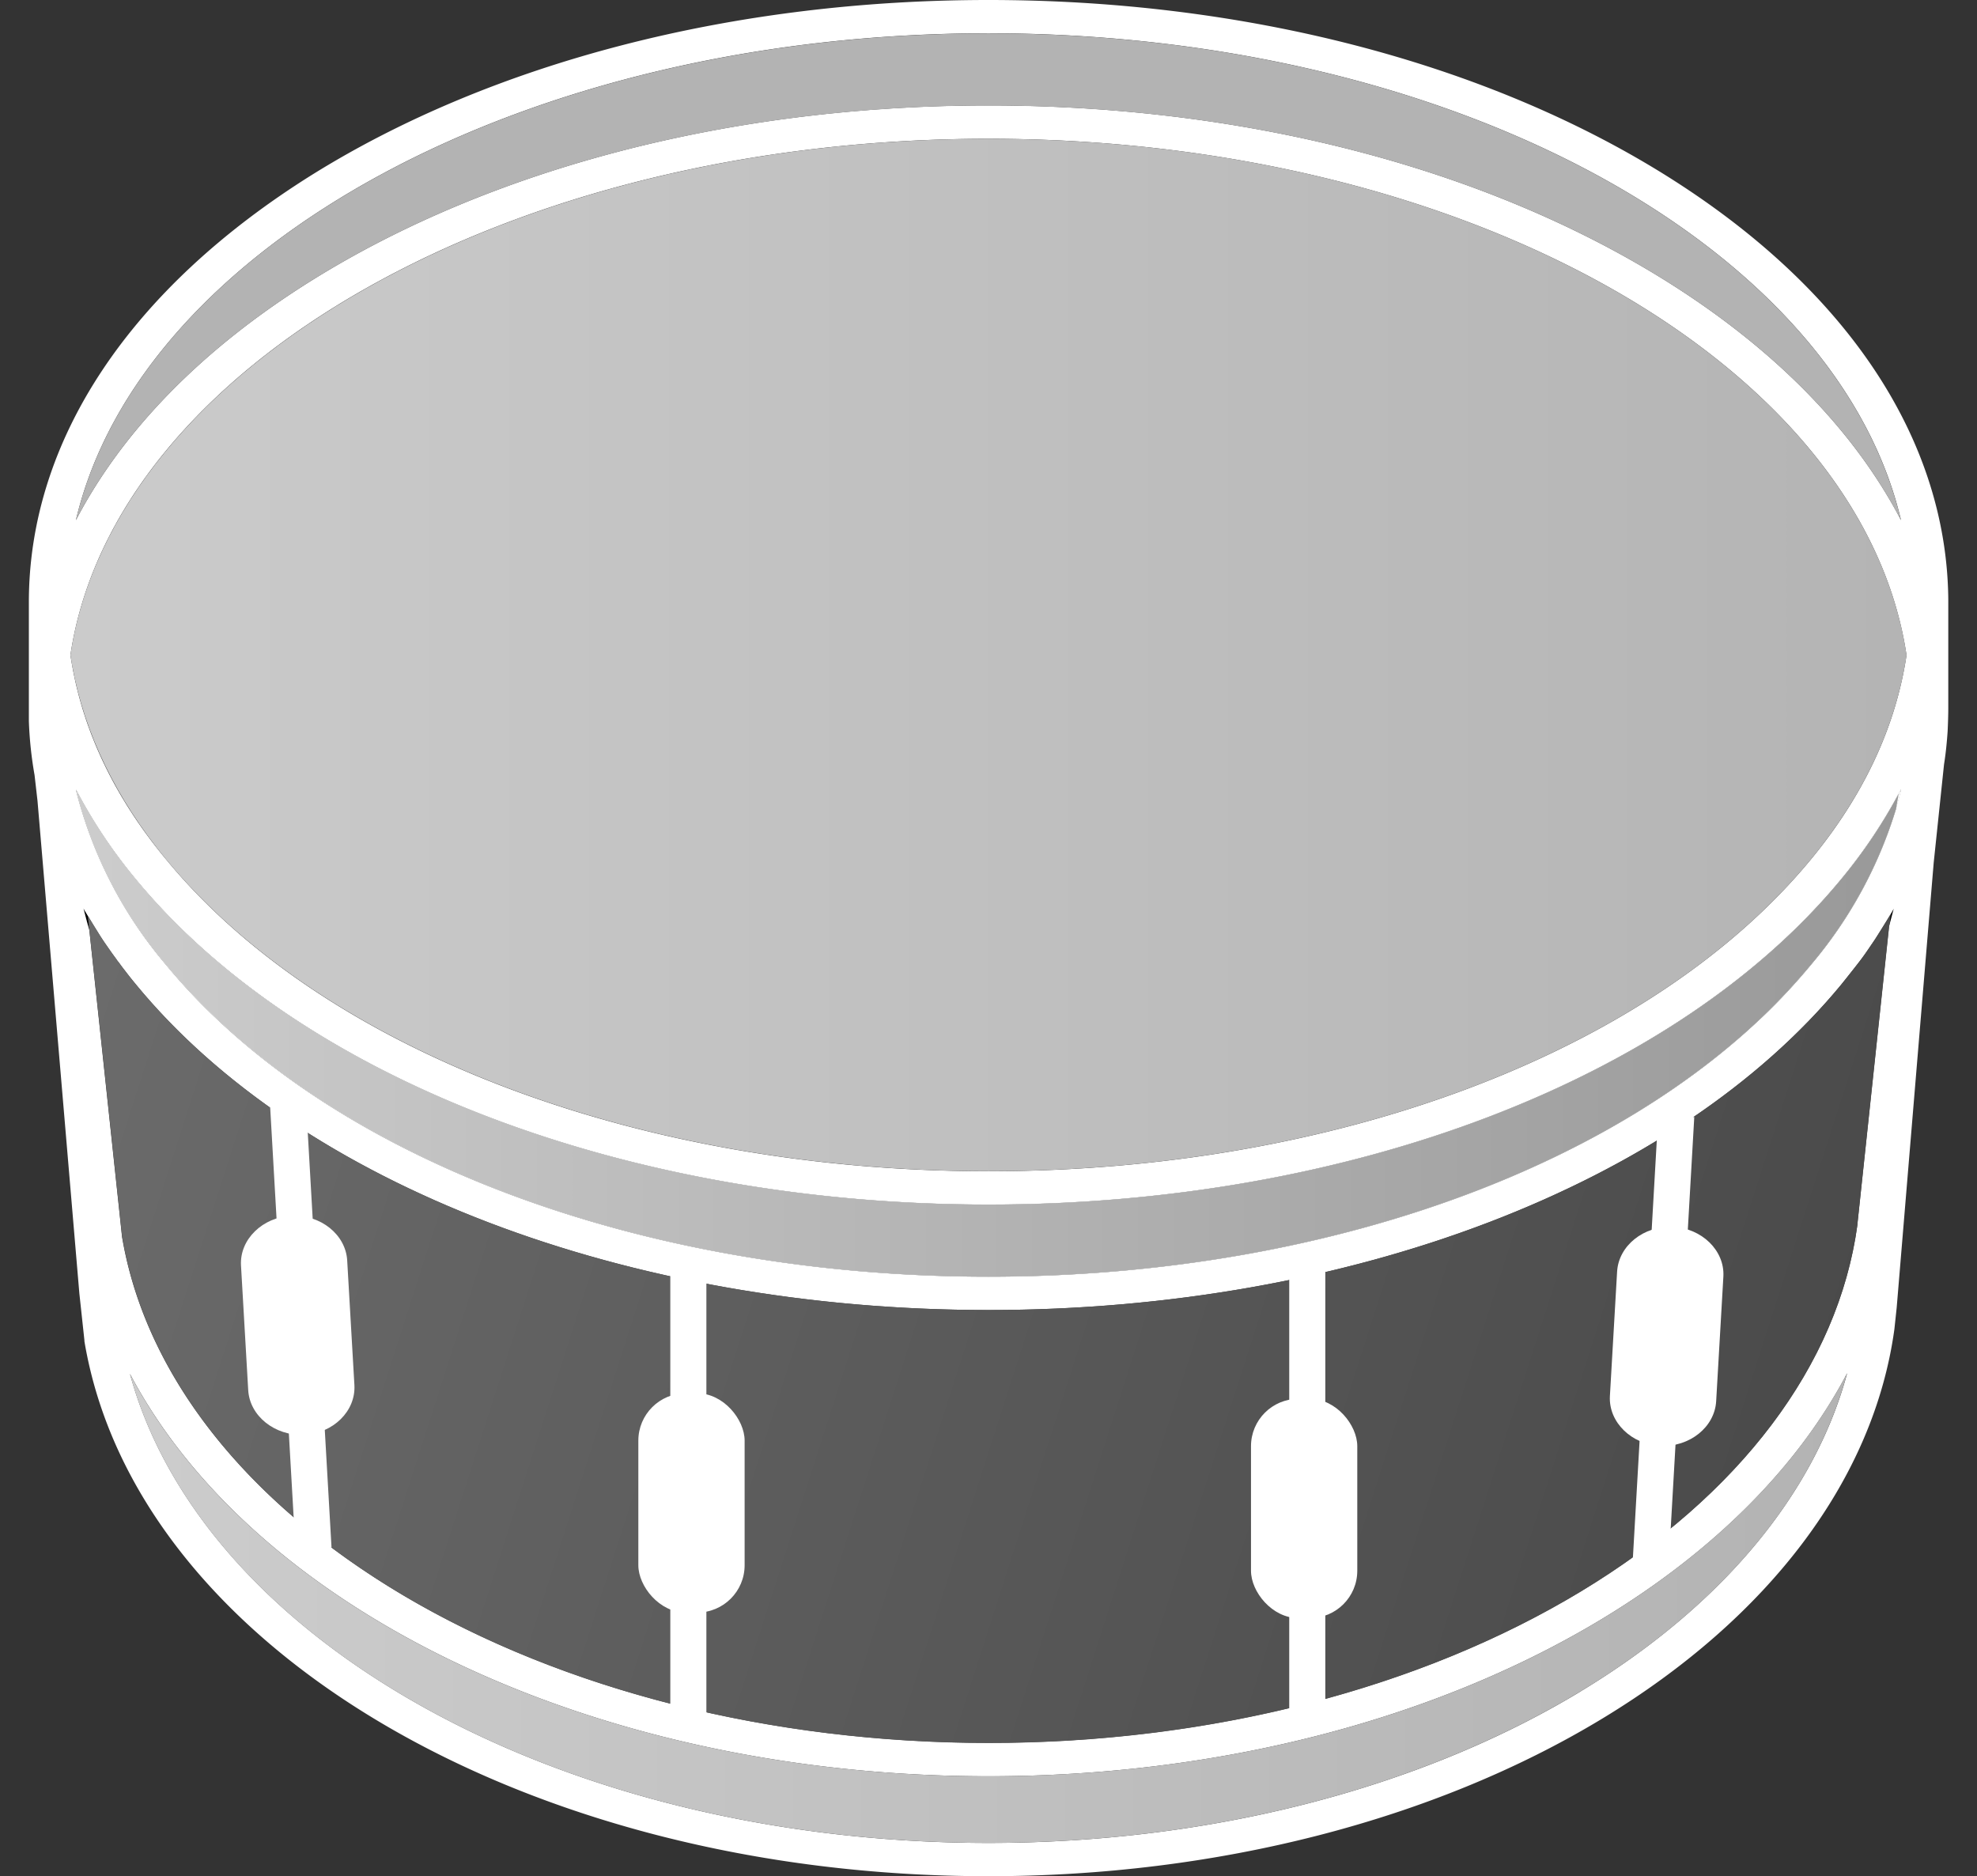 <svg id="Layer_1" data-name="Layer 1" xmlns="http://www.w3.org/2000/svg" xmlns:xlink="http://www.w3.org/1999/xlink" viewBox="0 0 274 260"><rect x="0" y="0" width="274" height="260" fill="#333333" stroke="none"/><defs><style>.cls-1{fill:#6b6b6b;}.cls-2{fill:#e6e6e6;}.cls-3{fill:#fff;}.cls-4{fill:url(#linear-gradient);}.cls-5{fill:url(#New_Gradient_Swatch_copy_4);}.cls-6{fill:url(#linear-gradient-2);}.cls-7{fill:url(#linear-gradient-3);}.cls-8{fill:url(#linear-gradient-4);}.cls-9{fill:none;stroke:#fff;stroke-miterlimit:10;stroke-width:5px;}</style><linearGradient id="linear-gradient" x1="10.52" y1="38.35" x2="263.46" y2="38.35" gradientUnits="userSpaceOnUse"><stop offset="0.01" stop-color="#b3b3b3"/><stop offset="1" stop-color="#b3b3b3"/></linearGradient><linearGradient id="New_Gradient_Swatch_copy_4" x1="9.74" y1="90.77" x2="264.24" y2="90.77" gradientUnits="userSpaceOnUse"><stop offset="0" stop-color="#cbcbcb"/><stop offset="1" stop-color="#b4b4b4"/></linearGradient><linearGradient id="linear-gradient-2" x1="10.58" y1="143.21" x2="263.14" y2="143.21" gradientUnits="userSpaceOnUse"><stop offset="0.01" stop-color="#ccc"/><stop offset="1" stop-color="#999"/></linearGradient><linearGradient id="linear-gradient-3" x1="18" y1="222.84" x2="256" y2="222.84" gradientUnits="userSpaceOnUse"><stop offset="0.01" stop-color="#ccc"/><stop offset="1" stop-color="#b3b3b3"/></linearGradient><linearGradient id="linear-gradient-4" x1="14.22" y1="129.22" x2="250.16" y2="204.92" gradientUnits="userSpaceOnUse"><stop offset="0" stop-color="#6b6b6b"/><stop offset="1" stop-color="#4a4a4a"/></linearGradient></defs><title>drum_gray</title><path d="M12.13,126.92c-.2-.34-.41-.7-.6-1,.25,1,.52,2,.8,3Zm4.1,6.22.12.17v0ZM262,126.75l-.19,1.76c.24-.87.46-1.76.68-2.63ZM263.14,110c-.11.68-.23,1.36-.35,2.05.25-.89.48-1.79.69-2.69C263.38,109.57,263.26,109.78,263.14,110Zm-252.56-.5a.23.23,0,0,1-.06-.12c.05.25.11.51.18.77C10.65,109.92,10.61,109.71,10.58,109.49Z"/><path class="cls-1" d="M12.34,128.86c-.3-1-.56-2-.81-3,.19.34.4.69.59,1Z"/><path class="cls-1" d="M16.73,133.81l-.38-.5-.12-.17a1.58,1.58,0,0,0,.12.15C16.48,133.46,16.61,133.63,16.73,133.81Z"/><path class="cls-1" d="M262.45,125.88c-.21.87-.44,1.76-.67,2.63l.17-1.76Z"/><path d="M262,126.75l-.17,1.76c.23-.87.46-1.76.67-2.63Zm-245.6,6.54a1.58,1.58,0,0,1-.12-.15l.12.17.38.5C16.61,133.63,16.48,133.46,16.35,133.29Zm-4.23-6.37c-.19-.35-.4-.7-.59-1,.25,1,.51,2,.81,3Z"/><path class="cls-2" d="M10.58,109.49c0,.22.07.43.12.65-.07-.26-.13-.52-.18-.77A.23.23,0,0,0,10.58,109.49Z"/><path class="cls-2" d="M263.48,109.35c-.21.9-.44,1.8-.69,2.69.12-.69.24-1.37.35-2.05C263.26,109.78,263.38,109.57,263.48,109.35Z"/><path class="cls-3" d="M230.69,24.19C205.62,8.6,172.34,0,137,0S68.36,8.6,43.3,24.19C18,40,4,61,4,83.46v15c0,.5,0,1,0,1.47a53.68,53.68,0,0,0,.79,7.48L5.2,111,11,179.25l.7,6.49v.13C18.79,228.13,72.64,260,137,260c31.55,0,61.74-7.74,85-21.8s37.7-33.25,40.55-54l.32-3L268,119.54l1.43-13.61c.24-1.49.39-3,.5-4.59.05-1.13.09-2.22.09-3.27v-15C269.82,60.77,255.87,39.87,230.69,24.19ZM137,4.61c64.21,0,117.5,29.38,126.47,67.48C257,59.65,245.9,48.27,230.69,38.8,205.62,23.21,172.34,14.61,137,14.61S68.36,23.21,43.3,38.8C28.08,48.27,17,59.65,10.52,72.09,19.48,34,72.78,4.61,137,4.61Zm82.07,229.78c-22.4,13.54-51.54,21-82.07,21-30.08,0-58.93-7.27-81.2-20.48-19.9-11.8-33.14-27.46-37.79-44.53,17.29,32.8,64.36,55.77,119,55.77,31.55,0,61.74-7.74,85-21.79,15.59-9.42,27.21-21.13,34-34.07C251.45,207.14,238.55,222.6,219.06,234.39Zm42.72-105.88,0,0-1.29,12.13-3.08,29v.08c-2.65,19.43-16.26,37.47-38.32,50.8-22.4,13.54-51.54,21-82.07,21-30.09,0-58.93-7.27-81.2-20.48-21.89-13-35.71-30.6-38.92-49.66l-3.25-30.49-1.28-12c-.3-1-.56-2-.81-3,.19.34.4.69.59,1s.27.46.42.69c.39.66.81,1.32,1.23,2s.74,1.12,1.12,1.68.81,1.15,1.24,1.72c0,.06.07.1.1.15a1.58,1.58,0,0,0,.12.15c.13.17.26.34.38.52l.52.68c.49.65,1,1.29,1.53,1.92C41.71,164.25,87,181.54,137,181.54s95.28-17.29,118.21-45.13c.31-.39.64-.79.95-1.19.54-.68,1.07-1.35,1.57-2s1.06-1.45,1.55-2.18c.21-.31.42-.61.62-.92.72-1.11,1.41-2.21,2.06-3.33l.5-.87C262.24,126.75,262,127.64,261.78,128.51Zm1-16.47A60.65,60.65,0,0,1,251,133.69a81.34,81.34,0,0,1-6.74,7.23c-.8.77-1.64,1.52-2.48,2.28C218,164.24,179.3,176.92,137,176.92c-48.35,0-92.05-16.57-114-43.23A59.89,59.89,0,0,1,10.7,110.14a7.74,7.74,0,0,1-.18-.77.31.31,0,0,0,.05.12,70.46,70.46,0,0,0,8.21,12.3C41.71,149.63,87,166.93,137,166.93s95.28-17.3,118.21-45.14A71.91,71.91,0,0,0,263.14,110a6.75,6.75,0,0,0,.34-.65C263.28,110.26,263,111.14,262.79,112Zm1.44-21.24c-1.48,9.9-5.93,19.42-13.23,28.27-22,26.67-65.65,43.24-114,43.24S44.94,145.74,23,119.07C16,110.64,11.66,101.61,10,92.22c-.09-.48-.17-1-.24-1.44C15.74,50.7,70.51,19.23,137,19.23S258.26,50.71,264.23,90.79Z"/><path class="cls-3" d="M263.48,109.35c-.2.91-.44,1.79-.69,2.69A60.65,60.65,0,0,1,251,133.69a81.34,81.34,0,0,1-6.74,7.23c-.8.77-1.64,1.52-2.48,2.28C218,164.24,179.3,176.92,137,176.92c-48.35,0-92.05-16.57-114-43.23A59.89,59.89,0,0,1,10.7,110.14a7.74,7.74,0,0,1-.18-.77.31.31,0,0,0,.05.12,70.46,70.46,0,0,0,8.21,12.3C41.71,149.63,87,166.93,137,166.93s95.28-17.3,118.21-45.14A71.91,71.91,0,0,0,263.14,110,6.75,6.75,0,0,0,263.48,109.35Z"/><path class="cls-4" d="M263.46,72.09C257,59.65,245.9,48.28,230.68,38.8,205.62,23.21,172.35,14.62,137,14.62S68.35,23.21,43.3,38.8C28.08,48.28,17,59.65,10.52,72.09,19.48,34,72.78,4.62,137,4.62S254.5,34,263.46,72.09Z"/><path class="cls-5" d="M264.24,90.79h0c-1.49,9.9-5.94,19.42-13.23,28.27-22,26.67-65.67,43.24-114,43.24S45,145.74,23,119.07c-6.93-8.42-11.3-17.46-13-26.85-.09-.48-.17-1-.24-1.44,6-40.07,60.77-71.55,127.25-71.55S258.27,50.72,264.24,90.79Z"/><path class="cls-6" d="M263.14,110c-.11.68-.23,1.36-.35,2.05A60.81,60.81,0,0,1,251,133.68a87.74,87.74,0,0,1-6.74,7.24c-.81.76-1.64,1.53-2.49,2.28C218,164.24,179.3,176.92,137,176.92c-48.35,0-92-16.57-114-43.24A59.72,59.72,0,0,1,10.7,110.14c0-.22-.09-.43-.12-.65a70.39,70.39,0,0,0,8.2,12.3C41.71,149.63,87,166.92,137,166.92s95.28-17.29,118.21-45.13A70.94,70.94,0,0,0,263.14,110Z"/><path class="cls-7" d="M256,190.29c-4.54,16.86-17.44,32.32-36.94,44.1-22.4,13.54-51.55,21-82.07,21-30.08,0-58.92-7.26-81.2-20.47C35.88,223.12,22.64,207.45,18,190.38c17.29,32.8,64.36,55.77,119,55.77,31.55,0,61.74-7.73,85-21.79C237.58,214.94,249.19,203.23,256,190.29Z"/><path class="cls-8" d="M262,126.75l-.19,1.76v0l-1.29,12.13-3.09,29,0,.09c-2.64,19.43-16.25,37.48-38.31,50.81-22.4,13.53-51.55,21-82.07,21-30.09,0-58.92-7.27-81.2-20.48-21.89-13-35.71-30.61-38.92-49.66l-3.25-30.49-1.29-12-.2-2c.14.23.27.46.4.69.4.66.82,1.32,1.24,2s.74,1.12,1.13,1.67.8,1.16,1.23,1.73c0,.06.07.1.1.15l.12.17.39.5c.16.23.33.45.52.68.49.65,1,1.29,1.52,1.92C41.71,164.25,87,181.54,137,181.54s95.28-17.29,118.21-45.13c.32-.39.64-.79.95-1.19.54-.67,1.07-1.36,1.57-2s1.06-1.45,1.55-2.19l.62-.91C260.61,129,261.31,127.87,262,126.75Z"/><line class="cls-9" x1="181.18" y1="174.62" x2="181.18" y2="238.08"/><line class="cls-9" x1="95.4" y1="176.15" x2="95.4" y2="239.62"/><line class="cls-9" x1="39.93" y1="153.12" x2="43.45" y2="214.58"/><line class="cls-9" x1="232.32" y1="154.65" x2="228.8" y2="216.11"/><rect class="cls-3" x="173.38" y="193.85" width="14.73" height="30.38" rx="6.56" ry="6.56"/><rect class="cls-3" x="88.47" y="193.08" width="14.73" height="30.38" rx="6.56" ry="6.56"/><path class="cls-3" d="M230.12,200.37h0c-4-.19-7.18-3.28-7-6.87l1-17.28c.21-3.59,3.68-6.38,7.73-6.2h0c4,.18,7.19,3.27,7,6.86l-1,17.29C237.65,197.76,234.17,200.55,230.12,200.37Z"/><path class="cls-3" d="M42.12,198.83h0c4.05-.19,7.19-3.27,7-6.87l-1-17.28c-.2-3.59-3.68-6.38-7.72-6.2h0c-4,.18-7.19,3.27-7,6.86l1,17.29C34.6,196.22,38.08,199,42.12,198.83Z"/></svg>